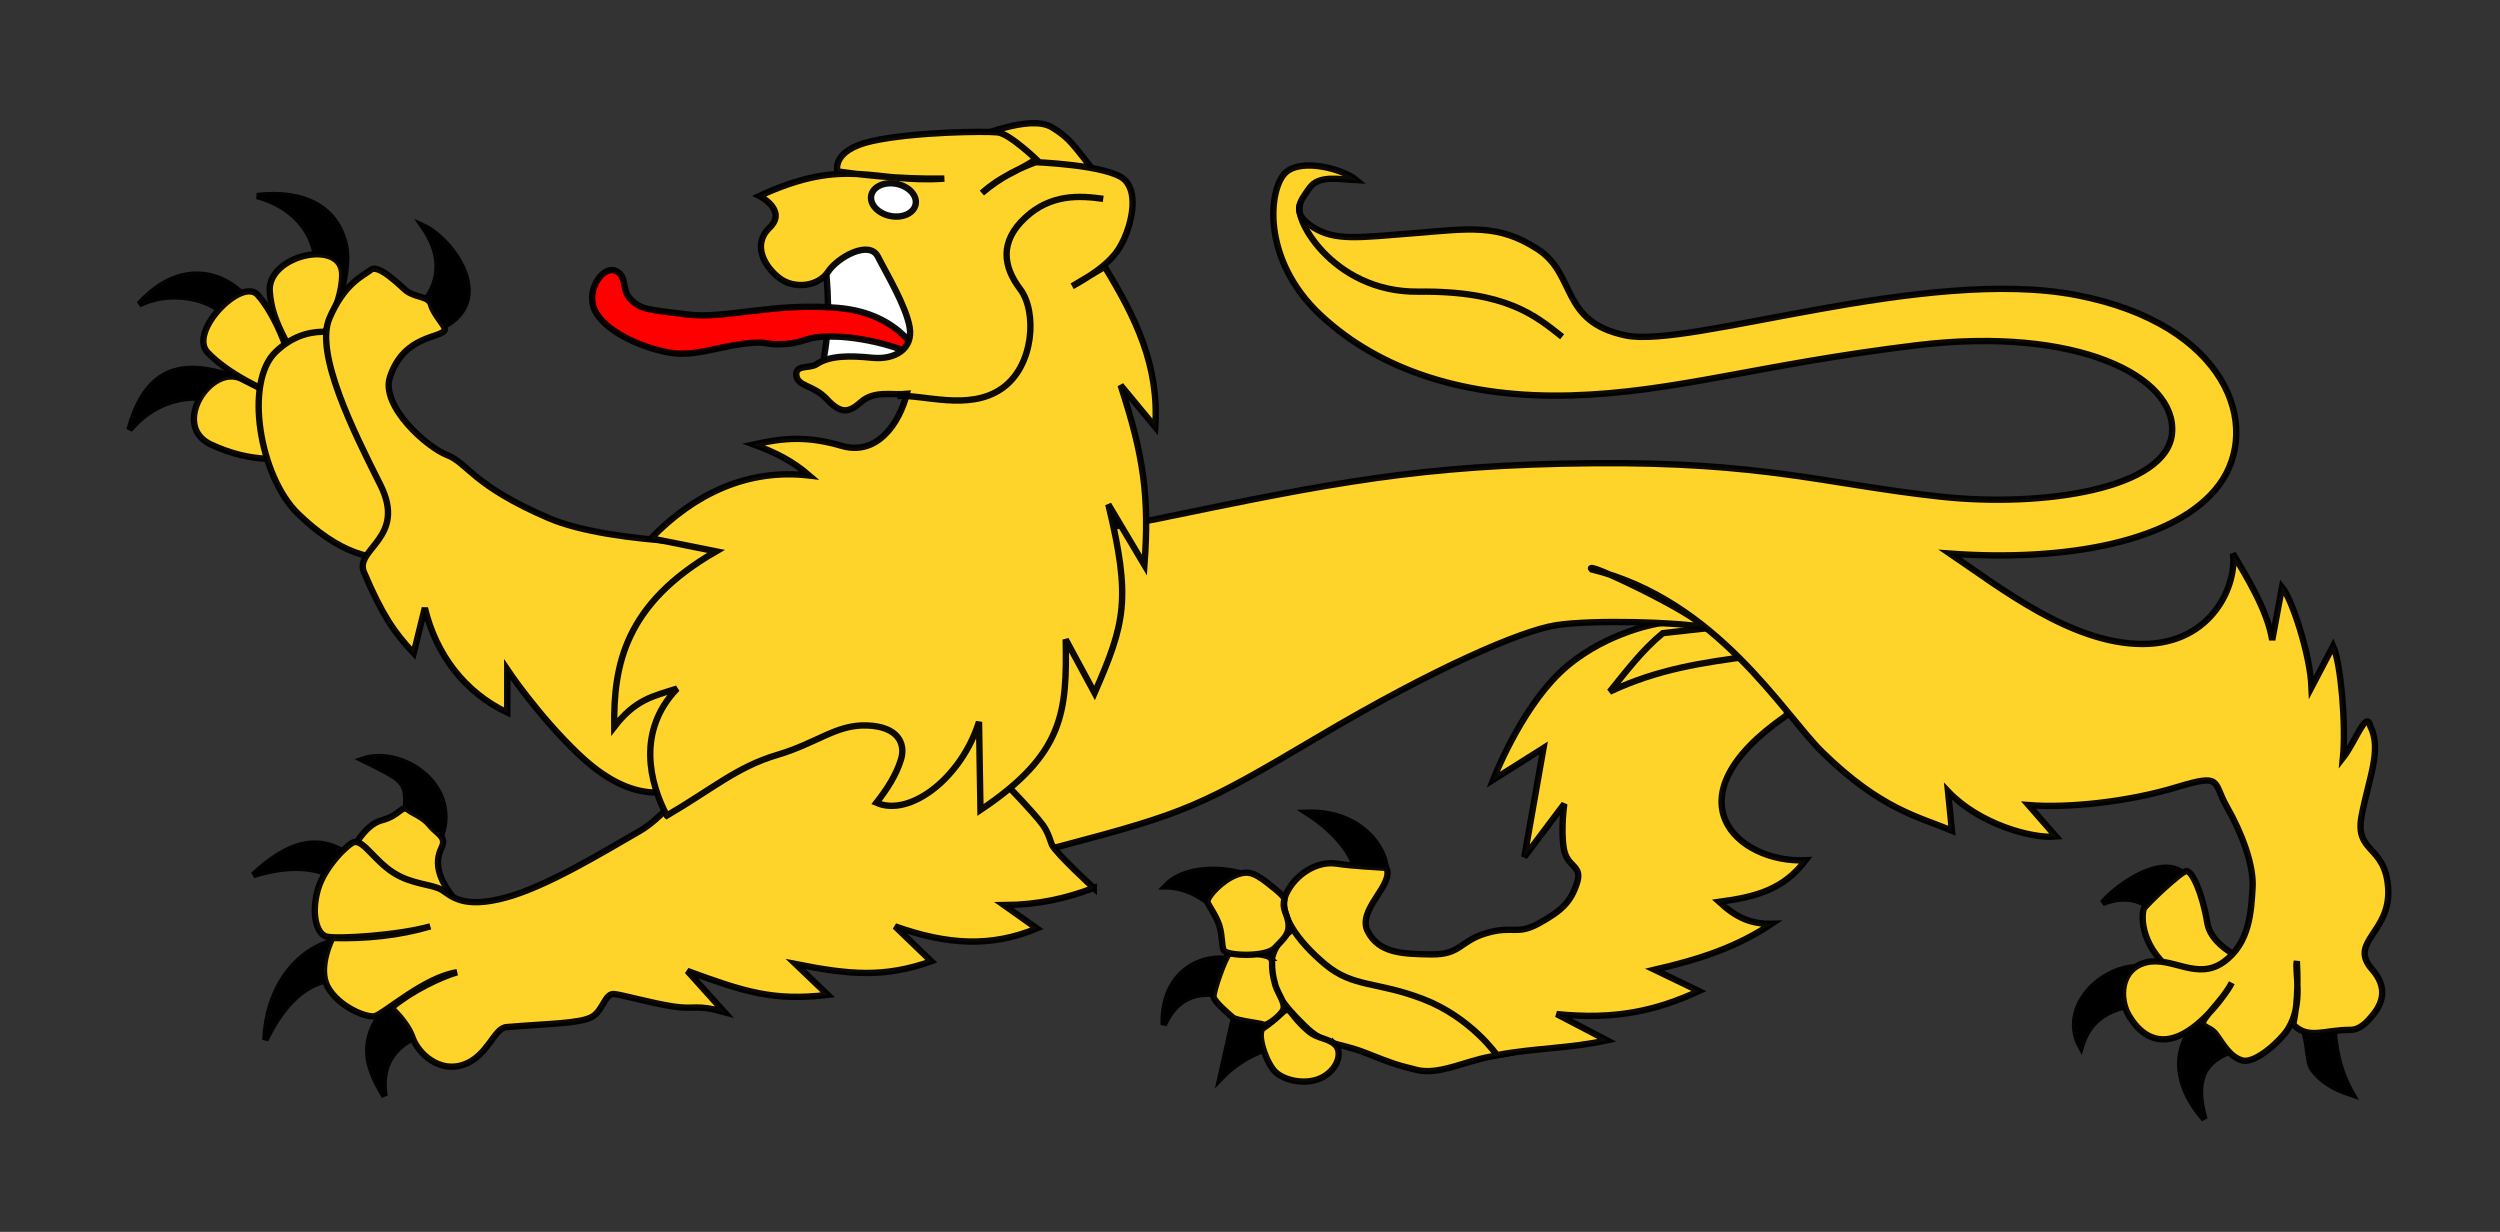 <?xml version="1.0" encoding="UTF-8" standalone="no"?>
<!-- Created with Inkscape (http://www.inkscape.org/) -->

<svg
   xmlns:dc="http://purl.org/dc/elements/1.1/"
   xmlns:cc="http://creativecommons.org/ns#"
   xmlns:rdf="http://www.w3.org/1999/02/22-rdf-syntax-ns#"
   xmlns:svg="http://www.w3.org/2000/svg"
   xmlns="http://www.w3.org/2000/svg"
   xmlns:sodipodi="http://sodipodi.sourceforge.net/DTD/sodipodi-0.dtd"
   xmlns:inkscape="http://www.inkscape.org/namespaces/inkscape"
   width="207mm"
   height="102mm"
   viewBox="0 0 207 102"
   version="1.1"
   id="svg8"
   inkscape:version="0.92.4 (5da689c313, 2019-01-14)"
   sodipodi:docname="lionYoung.svg">
  <rect x="0" y="0" width="207" height="102" fill="#333333" stroke="none"/>
  <defs
     id="defs2" />
  <sodipodi:namedview
     id="base"
     pagecolor="#ffffff"
     bordercolor="#666666"
     borderopacity="1.0"
     inkscape:pageopacity="0.0"
     inkscape:pageshadow="2"
     inkscape:zoom="0.98994949"
     inkscape:cx="414.68496"
     inkscape:cy="209.77144"
     inkscape:document-units="mm"
     inkscape:current-layer="g3845"
     showgrid="false"
     height="209mm"
     inkscape:window-width="1693"
     inkscape:window-height="896"
     inkscape:window-x="975"
     inkscape:window-y="762"
     inkscape:window-maximized="0" />
  <g
     inkscape:label="Layer 1"
     inkscape:groupmode="layer"
     id="layer1"
     transform="translate(0,-195)">
    <g
       transform="matrix(0.265,0,0,0.265,6.474,27.777)"
       id="layer1-5">
      <g
         id="g3845">
        <path
           inkscape:connector-curvature="0"
           id="path44051"
           style="fill:#000000;fill-rule:evenodd"
           d="m 384.27,947.839 -16.801,-0.58 3.479,-28.539 19.693,-4.193 z" />
        <path
           inkscape:connector-curvature="0"
           id="path29128"
           style="fill:#ffd42a;fill-rule:evenodd;stroke:#000000;stroke-width:2;stroke-opacity:0.951;fill-opacity:1"
           d="m 449.974,959.506 c 0,0 -0.94,0.262 -8.895,1.711 -7.948,1.457 -16.087,5.819 -22.91,4.101 -6.626,-1.662 -7.142,-1.838 -15.903,-5.296 -8.768,-3.465 -12.445,-1.923 -19.156,-8.549 -6.887,-6.802 -10.26,-11.038 -10.26,-19.156 -0.007,-8.125 10.26,-13.343 10.26,-13.343 z" />
        <path
           inkscape:connector-curvature="0"
           id="path30898"
           style="fill:#000000;fill-rule:evenodd;stroke:#000000;stroke-width:2;stroke-opacity:0.951"
           d="m 652.808,919.053 c -5.544,-5.176 -10.43,-9.68 -20.301,-5.876 7.396,-8.358 25.88,-18.71 28.178,-2.44 z" />
        <path
           inkscape:connector-curvature="0"
           id="path30896"
           style="fill:#ffd42a;fill-rule:evenodd;stroke:#000000;stroke-width:2;stroke-opacity:0.951;fill-opacity:1"
           d="m 654.137,934.369 c -10.621,-8.683 -9.306,-18.385 -8.655,-19.53 0.721,-1.273 11.37,-11.427 13.202,-11.646 1.739,-0.212 4.992,6.718 6.541,16.087 1.485,8.938 15.196,12.975 15.196,12.975 0,0 -15.783,10.691 -26.283,2.114 z" />
        <path
           inkscape:connector-curvature="0"
           id="path30009"
           style="fill:#000000;fill-rule:evenodd;stroke:#000000;stroke-width:2;stroke-opacity:0.951"
           d="m 398.674,904.783 c 1.902,-4.221 -4.632,-13.414 -14.708,-19.841 19.636,-0.559 26.333,15.471 24.112,19.332 z" />
        <path
           inkscape:connector-curvature="0"
           id="path30011"
           style="fill:#000000;fill-rule:evenodd;stroke:#000000;stroke-width:2;stroke-opacity:0.951"
           d="m 360.674,943.307 c -2.319,-1.301 -15.457,-5.954 -21.51,7.99 -0.537,-19.615 16.758,-23.504 24.282,-19.148 z" />
        <path
           inkscape:connector-curvature="0"
           id="path30013"
           style="fill:#000000;fill-rule:evenodd;stroke:#000000;stroke-width:2;stroke-opacity:0.951"
           d="m 362.081,944.798 -5.169,23.073 c 6.52,-6.732 12.65,-8.676 19.841,-11.285 z" />
        <path
           inkscape:connector-curvature="0"
           id="path30888"
           style="fill:#000000;fill-rule:evenodd;stroke:#000000;stroke-width:2;stroke-opacity:0.951"
           d="m 356.184,915.538 c -4.137,-3.854 -9.61,-7.531 -16.44,-7.559 9.447,-9.984 34.429,-3.67 32.937,3.408 z" />
        <path
           inkscape:connector-curvature="0"
           id="path30890"
           style="fill:#000000;fill-rule:evenodd;stroke:#000000;stroke-width:2;stroke-opacity:0.951"
           d="m 704.497,949.444 c 0.332,8.846 1.888,16.454 5.989,23.525 -6.286,-2.072 -9.758,-4.554 -12.198,-7.771 -2.348,-3.083 -0.481,-11.427 -5.77,-17.084 z" />
        <path
           inkscape:connector-curvature="0"
           id="path30892"
           style="fill:#000000;fill-rule:evenodd;stroke:#000000;stroke-width:2;stroke-opacity:0.951"
           d="m 674.219,958.877 c -10.43,3.33 -13.315,9.539 -9.878,21.857 -10.946,-12.431 -10.352,-26.63 4.101,-34.945 z" />
        <path
           inkscape:connector-curvature="0"
           id="path30894"
           style="fill:#000000;fill-rule:evenodd;stroke:#000000;stroke-width:2;stroke-opacity:0.951"
           d="m 646.819,944.346 c -5.48,0.813 -17.268,0.849 -21.079,13.753 -7.686,-14.05 10.684,-29.097 23.851,-23.851 z" />
        <path
           inkscape:connector-curvature="0"
           id="path32650"
           style="fill:#000000;fill-rule:evenodd;stroke:#000000;stroke-width:2;stroke-opacity:0.951"
           d="m 108.251,953.743 c -5.585,2.148 -14.564,6.517 -12.533,19.788 -6.399,-10.614 -9.286,-20.058 6.792,-33.959 z" />
        <path
           inkscape:connector-curvature="0"
           id="path32652"
           style="fill:#000000;fill-rule:evenodd;stroke:#000000;stroke-width:2;stroke-opacity:0.951"
           d="m 80.85,936.653 c -4.531,0.699 -13.975,1.87 -22.369,19.314 1.058,-23.219 17.921,-32.742 27.05,-31.024 z" />
        <path
           inkscape:connector-curvature="0"
           id="path32654"
           style="fill:#000000;fill-rule:evenodd;stroke:#000000;stroke-width:2;stroke-opacity:0.951"
           d="m 83.544,907.965 c -4.49,-5.197 -14.602,-8.04 -28.81,-3.519 10.15,-9.443 21.471,-14.909 33.138,-3.157 z" />
        <path
           inkscape:connector-curvature="0"
           id="path32658"
           style="fill:#000000;fill-rule:evenodd;stroke:#000000;stroke-width:2;stroke-opacity:0.951"
           d="m 111.645,896.015 c 10.225,-18.102 -9.991,-31.997 -22.719,-27.627 13.902,6.944 14.672,6.399 12.883,20.138 z" />
        <path
           inkscape:connector-curvature="0"
           id="path36162"
           style="fill:#000000;fill-rule:evenodd;stroke:#000000;stroke-width:2;stroke-opacity:0.951"
           d="m 45.177,757.139 c -6.71,-3.613 -20.216,-2.765 -29.147,8.188 6.046,-22.352 19.848,-20.98 34.075,-16.002 z" />
        <path
           inkscape:connector-curvature="0"
           id="path36164"
           style="fill:#000000;fill-rule:evenodd;stroke:#000000;stroke-width:2;stroke-opacity:0.951"
           d="m 47.376,731.691 c -2.602,-6.491 -17.006,-11.179 -28.334,-5.551 14.566,-15.952 29.352,-8.294 34.776,0 z" />
        <path
           inkscape:connector-curvature="0"
           id="path36166"
           style="fill:#000000;fill-rule:evenodd;stroke:#000000;stroke-width:2;stroke-opacity:0.951"
           d="m 74.225,716.863 c 1.718,-11.066 -5.713,-21.27 -18.356,-24.579 15.026,-1.747 24.841,3.939 27.436,15.175 1.174,5.063 -0.191,11.929 -2.143,19.071 z" />
        <path
           inkscape:connector-curvature="0"
           id="path36168"
           style="fill:#000000;fill-rule:evenodd;stroke:#000000;stroke-width:2;stroke-opacity:0.951"
           d="m 103.209,729.612 c 2.397,-0.969 15.959,-11.632 4.639,-27.818 9.574,4.37 26.078,27.139 -0.926,33.849 z" />
        <path
           inkscape:connector-curvature="0"
           id="path28249"
           style="fill:#ffd42a;fill-rule:evenodd;stroke:#000000;stroke-width:2;stroke-opacity:0.951;fill-opacity:1"
           d="m 533.604,854.678 c -37.371,25.816 -15.146,46.174 6.152,45.142 -6.951,9.129 -15.281,11.406 -27.019,13.004 5.466,5.013 9.921,6.951 16.412,6.838 -11.003,7.354 -22.514,11.116 -36.593,14.361 l 13.852,6.668 c -13.456,6.159 -26.05,9.065 -44.463,7.184 l 15.733,8.21 c -11.802,2.567 -22.578,2.397 -34.372,4.617 0,0 -8.125,-11.717 -22.917,-17.444 -14.701,-5.692 -21.927,-3.543 -30.78,-10.939 -8.662,-7.248 -14.955,-16.115 -12.141,-22.069 2.906,-6.145 9.652,-10.246 15.563,-9.397 6.286,0.898 11.717,1.025 15.733,1.365 2.475,5.303 -9.32,13.081 -5.819,19.834 3.507,6.76 10.564,7.057 19.841,7.184 9.277,0.127 8.853,-4.229 17.275,-6.668 8.422,-2.44 9.355,0.813 16.412,-3.076 7.057,-3.889 9.878,-6.626 11.802,-12.48 1.923,-5.869 -3.125,-4.752 -4.108,-10.953 -0.976,-6.194 0.177,-13.852 0.177,-13.852 l -12.488,16.589 5.989,-34.033 -15.733,9.921 c 0,0 8.125,-21.206 20.69,-33.347 12.565,-12.141 29.585,-15.217 29.585,-15.217 l 56.611,-11.116 z" />
        <path
           inkscape:connector-curvature="0"
           id="path29126"
           style="fill:#ffd42a;fill-rule:evenodd;stroke:#000000;stroke-width:2;stroke-opacity:0.951;fill-opacity:1"
           d="m 522.827,836.038 c -15.104,1.994 -29.189,3.988 -44.293,11.116 5.36,-6.619 10.204,-13.06 16.589,-18.3 l 23.087,-2.567 z" />
        <path
           inkscape:connector-curvature="0"
           id="path2296"
           style="fill:#ffd42a;fill-rule:evenodd;stroke:#000000;stroke-width:2;stroke-opacity:0.951;fill-opacity:1"
           d="m 306.721,895.478 c 39.612,-10.479 43.876,-12.367 81.049,-34.38 36.034,-21.34 63.003,-32.979 73.97,-34.712 11.561,-1.817 38.827,-0.94 46.047,0.622 -1.329,-3.748 -38.318,-21.517 -34.889,-18.074 39.174,9.687 59.835,45.113 72.04,57.078 18.286,17.918 30.243,20.259 40.517,24.551 l -1.23,-12.275 c 9.73,10.267 26.276,14.849 33.771,14.128 l -8.598,-9.829 c 12.381,0.983 31.021,-0.983 46.047,-5.53 14.736,-4.455 11.377,-1.874 15.889,6.017 4.709,8.245 8.478,18.265 8.061,25.3 -0.438,7.311 -0.856,17.458 -9.136,23.292 -8.294,5.834 -16.03,-1.86 -24.02,0.035 -8.344,1.98 -8.598,11.356 -5.53,16.575 3.069,5.218 8.174,9.631 15.698,6.406 7.524,-3.224 14.771,-13.173 16.504,-16.589 -2.949,5.834 -10.437,11.936 -8.867,13.223 1.273,1.032 2.722,1.28 3.889,2.843 2.079,2.786 4.299,7.142 8.266,8.21 4.059,1.103 12.028,-6.244 14.248,-9.793 5.063,-8.132 2.001,-18.052 2.786,-21.213 0.184,3.465 0.566,12.092 -1.153,19.721 4.596,4.907 9.949,1.676 17.77,1.732 3.224,0.028 5.636,-2.708 7.559,-5.211 2.885,-3.762 3.953,-8.422 -0.636,-13.647 -7.658,-8.704 5.918,-11.42 4.985,-25.505 -0.905,-13.477 -10.501,-10.798 -8.309,-22.408 2.234,-11.865 6.413,-20.683 2.779,-28.023 -1.223,-5.522 -4.78,4.978 -8.598,9.829 1.004,-10.211 -0.608,-29.472 -3.062,-34.995 l -6.753,12.891 c -0.424,-10.267 -6.145,-27.627 -9.214,-31.304 l -3.069,16.575 c -1.428,-9.235 -8.174,-20.096 -12.282,-27.019 1.315,9.348 -6.138,28.242 -28.242,28.242 -22.104,0 -44.47,-17.614 -60.161,-28.242 36.105,2.63 70.916,-3.67 84.11,-21.489 13.435,-18.159 2.581,-50.169 -44.519,-59.27 -47.221,-9.136 -120.979,16.723 -140.884,12.601 -20.718,-4.299 -15.217,-19.021 -27.584,-27.004 -12.445,-8.033 -21.454,-6.322 -38.742,-4.943 -17.013,1.358 -24.501,2.468 -31.282,-1.81 -7.234,-4.561 -4.165,-8.139 -1.252,-12.282 2.92,-4.137 9.044,-2.765 14.722,-2.489 -3.946,-3.338 -16.942,-7.029 -22.09,-2.418 -5.367,4.815 -7.877,27.082 10.847,44.576 18.724,17.494 45.785,26.043 78.213,25.109 32.725,-0.933 58.548,-9.687 108.23,-15.698 49.745,-6.017 81.141,9.765 79.613,27.471 -1.492,17.374 -40.277,23.363 -72.45,19.841 -35.631,-3.896 -54.963,-10.925 -108.668,-10.437 -53.726,0.495 -81.685,6.18 -135.1,17.211 -53.754,11.116 -71.043,-0.785 -78.56,24.537 -7.524,25.329 7.509,88.501 47.27,77.973 z" />
        <path
           inkscape:connector-curvature="0"
           id="path30003"
           style="fill:#ffd42a;fill-rule:evenodd;stroke:#000000;stroke-width:2;stroke-opacity:0.951;fill-opacity:1"
           d="m 392.734,957.449 c 2.263,2.135 1.11,7.262 -3.677,10.027 -4.702,2.722 -11.681,1.428 -14.8,-1.336 -3.104,-2.765 -6.215,-12.41 -4.052,-13.824 2.284,-1.478 3.408,-2.645 6.074,-4.957 2.652,-2.312 2.029,0.757 8.224,5.933 2.779,2.326 5.961,2.029 8.231,4.158 z" />
        <path
           inkscape:connector-curvature="0"
           id="path30005"
           style="fill:#ffd42a;fill-rule:evenodd;stroke:#000000;stroke-width:2;stroke-opacity:0.951;fill-opacity:1"
           d="m 372.532,930.289 c -1.195,-1.379 -11.738,-2.065 -12.919,-1.294 -1.167,0.771 -5.275,12.134 -4.851,13.619 0.481,1.669 4.907,5.388 5.989,6.329 1.181,1.039 8.867,1.782 9.638,2.256 0.799,0.488 4.441,-2.093 5.89,-4.207 1.457,-2.135 -1.499,-5.431 -2.291,-8.372 -1.761,-6.512 -0.262,-6.937 -1.457,-8.33 z" />
        <path
           inkscape:connector-curvature="0"
           id="path30007"
           style="fill:#ffd42a;fill-rule:evenodd;stroke:#000000;stroke-width:2;stroke-opacity:0.951;fill-opacity:1"
           d="m 373.904,927.206 c -2.623,2.864 -13.979,2.524 -15.761,1.011 -0.933,-0.792 -0.509,-4.639 -1.619,-8.082 -1.11,-3.458 -3.741,-6.541 -3.684,-7.488 0.113,-1.768 4.533,-6.47 8.803,-8.181 4.278,-1.718 6.244,-0.615 11.943,4.023 5.784,4.709 1.563,2.468 3.797,8.181 2.291,5.827 -0.75,7.566 -3.479,10.536 z" />
        <path
           inkscape:connector-curvature="0"
           id="path31773"
           style="fill:none;stroke:#000000;stroke-width:2;stroke-opacity:0.951"
           d="m 463.664,736.259 c -8.365,-6.611 -17.515,-14.432 -44.944,-14.1 -27.323,0.325 -40.206,-24.565 -36.572,-27.761" />
        <path
           inkscape:connector-curvature="0"
           id="path32656"
           style="fill:#ffd42a;fill-rule:evenodd;stroke:#000000;stroke-width:2;stroke-opacity:0.951;fill-opacity:1"
           d="m 123.114,917.568 c -13.555,-12.212 -10.939,-18.816 -9.482,-21.899 1.52,-3.231 -1.697,-4.186 -3.797,-6.838 -2.051,-2.574 -5.325,-3.684 -6.505,-4.639 -2.369,-1.902 -2.517,1.584 -8.549,3.161 -5.947,1.563 -9.836,10.769 -9.836,10.769 z" />
        <path
           inkscape:connector-curvature="0"
           id="path31775"
           style="fill:#ffd42a;fill-rule:evenodd;stroke:#000000;stroke-width:2;stroke-opacity:0.951;fill-opacity:1"
           d="m 317.321,908.481 c -8.712,3.281 -17.416,5.282 -28.051,5.353 l 10.281,7.283 c -14.425,5.996 -27.987,5.134 -44.329,-0.643 l 11.342,10.918 c -14.771,5.211 -25.484,4.214 -42.398,0.863 l 10.069,9.631 c -16.992,2.001 -26.057,-0.926 -43.904,-7.488 l 11.561,12.848 c -8.924,-2.503 -8.924,-0.679 -15.846,-1.718 -6.923,-1.039 -15.599,-3.564 -18.54,-3.903 -2.934,-0.332 -3.429,5.07 -6.944,7.113 -3.663,2.135 -13.93,2.121 -26.764,3.217 -3.924,0.332 -5.728,8.994 -13.287,11.703 -7.706,2.756 -14.343,-3.533 -16.057,-8.494 -1.663,-4.814 -6.635,-9.204 -6.635,-9.204 6.598,-5.495 15.43,-9.617 20.556,-11.138 -10.211,1.499 -22.91,13.067 -25.698,13.705 -2.64,0.603 -11.39,-3.021 -14.707,-9.122 -3.318,-6.101 1.429,-15.288 1.429,-15.288 10.458,0.304 21.051,-0.785 30.625,-3.642 -10.02,2.85 -28.935,4.016 -32.343,3.21 -3.305,-0.782 -4.921,-7.382 -2.779,-14.771 2.143,-7.389 9.687,-14.467 11.349,-14.786 2.97,-0.552 6.406,5.883 12.304,9.617 5.911,3.748 12.261,3.536 15.111,5.381 3.097,2.008 6.71,5.918 19.919,2.355 12.799,-3.465 30.102,-14.022 41.882,-20.81 11.78,-6.774 29.394,-33.34 38.848,-37.222 l 71.312,-29.338 1.075,48.607 c 0,0 11.795,12.021 14.665,16.023 1.923,2.687 2.397,5.24 2.885,6.251 1.365,2.779 13.067,13.492 13.067,13.492 z" />
        <path
           inkscape:connector-curvature="0"
           id="path36160"
           style="fill:#ffd42a;fill-rule:evenodd;stroke:#000000;stroke-width:2;stroke-opacity:0.951;fill-opacity:1"
           d="m 73.143,773.495 c -9.235,1.089 -18.717,2.425 -31.622,-3.55 -12.784,-5.911 0.042,-25.597 9.702,-20.45 9.73,5.19 15.479,5.282 21.92,23.999 z" />
        <path
           inkscape:connector-curvature="0"
           id="path36158"
           style="fill:#ffd42a;fill-rule:evenodd;stroke:#000000;stroke-width:2;stroke-opacity:0.951;fill-opacity:1"
           d="m 68.2,756.743 c -10.359,-3.316 -21.694,-9.207 -27.775,-15.599 -6.088,-6.399 10.578,-23.49 15.62,-18.024 5.127,5.579 12.106,20.393 12.155,33.623 z" />
        <path
           inkscape:connector-curvature="0"
           id="path35283"
           style="fill:#ffd42a;fill-rule:evenodd;stroke:#000000;stroke-width:2;stroke-opacity:0.951;fill-opacity:1"
           d="m 72.139,752.805 c -5.105,-13.605 -11.568,-19.601 -12.29,-30.844 -0.721,-11.229 22.677,-16.511 22.634,-5.155 -0.05,11.349 -8.57,19.841 -10.345,35.999 z" />
        <path
           inkscape:connector-curvature="0"
           id="path34408"
           style="fill:#ffd42a;fill-rule:evenodd;stroke:#000000;stroke-width:2;stroke-opacity:0.951"
           d="m 103.909,804.049 c -11.208,3.939 -23.299,-0.898 -35.249,-12.523 -11.95,-11.625 -16.879,-41.033 -6.958,-50.544 9.694,-9.284 20.329,-6.413 28.751,-3.253 z" />
        <path
           inkscape:connector-curvature="0"
           id="path33533"
           style="fill:#ffd42a;fill-rule:evenodd;stroke:#000000;stroke-width:2;stroke-opacity:0.951;fill-opacity:1"
           d="m 199.878,869.838 c -15.768,15.076 -31.113,8.697 -43.572,-3.182 -12.7,-12.12 -22.253,-26.439 -22.253,-26.439 v 13.449 c -13.223,-6.265 -22.26,-18.088 -25.746,-32.69 l -3.479,14.142 c -6.081,-6.435 -9.914,-12.049 -15.528,-25.272 -3.118,-7.347 13.52,-10.649 5.098,-27.358 -8.422,-16.723 -20.563,-41.139 -15.896,-52.029 4.716,-11.01 10.522,-13.209 12.968,-15.146 2.51,-1.973 9.928,5.812 11.172,6.675 3.189,2.227 6.887,1.471 7.651,4.356 0.771,2.906 4.554,6.689 4.278,7.672 -0.785,2.779 -12.756,1.4 -17.161,14.842 -2.963,9.044 11.568,21.949 17.854,24.346 6.406,2.447 7.941,9.482 31.763,19.714 19.714,8.457 64.587,8.952 79.132,7.036 z" />
        <path
           inkscape:connector-curvature="0"
           id="path39684"
           style="fill:#ffd42a;fill-rule:evenodd;stroke:#000000;stroke-width:2;stroke-opacity:0.951;fill-opacity:1"
           d="m 323.444,691.81 c -12.41,-14.672 -12.183,-16.709 -19.184,-20.994 -7.064,-4.335 -24.827,3.613 -24.827,3.613 z" />
        <path
           inkscape:connector-curvature="0"
           id="path38791"
           style="fill:#ffffff;fill-rule:evenodd;stroke:#000000;stroke-width:2;stroke-opacity:0.951"
           d="m 231.358,750.04 c 0,0 3.154,-10.041 2.942,-23.25 -0.233,-13.428 -2.044,-19.636 -2.044,-19.636 l 37.703,0.226 -4.066,38.375 z" />
        <path
           inkscape:connector-curvature="0"
           id="path38795"
           style="fill:#ff0000;fill-rule:evenodd;stroke:#000000;stroke-width:2;stroke-opacity:0.951"
           d="m 236.477,736.195 c -10.027,-0.212 -8.613,1.881 -15.726,2.333 -7.113,0.453 -4.476,-1.167 -12.997,-0.071 -8.584,1.103 -15.648,4.151 -23.349,2.701 -7.594,-1.428 -18.286,-5.713 -22.401,-12.092 -4.122,-6.371 1.64,-15.175 5.876,-13.414 3.825,1.591 1.683,5.685 4.709,8.853 3.104,3.246 5.424,3.26 17.635,4.78 12.155,1.52 26.955,-3.818 47.228,-2.044 20.287,1.775 25.569,15.627 28.079,18.236 -2.906,-4.83 -18.943,-9.072 -29.055,-9.284 z" />
        <path
           inkscape:connector-curvature="0"
           id="path37916"
           style="fill:#ffd42a;fill-rule:evenodd;stroke:#000000;stroke-width:2;stroke-opacity:0.951;fill-opacity:1"
           d="m 183.911,885.861 c 14.071,-8.202 21.906,-15.203 34.351,-18.908 12.876,-3.825 18.512,-9.588 28.221,-9.256 9.701,0.339 12.113,5.664 10.607,10.607 -1.506,4.957 -4.441,9.405 -7.679,13.548 10.458,4.589 26.559,-7.75 32.053,-25.279 l 0.453,27.535 c 26.255,-17.529 27.011,-30.773 26.637,-53.266 l 9.023,16.702 c 9.56,-21.892 11.441,-29.345 4.292,-58.909 l 11.285,18.965 c 1.577,-21.447 -0.226,-34.083 -7.446,-56.208 l 10.833,13.096 c 1.28,-19.339 -6.244,-34.387 -15.804,-50.113 l -10.154,6.095 c 12.113,-6.696 14.467,-11.017 16.249,-14.892 1.824,-3.974 4.738,-13.661 0.226,-18.286 -4.738,-4.851 -29.119,-5.643 -29.119,-5.643 -5.19,3.239 -9.701,4.441 -15.57,9.701 6.017,-5.112 12.042,-7.969 17.607,-9.928 0,0 -8.803,-8.577 -12.643,-9.023 -3.649,-0.438 -26.347,-0.17 -39.273,2.701 -12.919,2.878 -10.833,9.489 -10.833,9.489 6.173,0.898 18.88,2.475 33.404,2.249 -22.189,1.584 -30.399,-7.22 -57.778,5.424 0,0 8.853,4.455 3.154,9.928 -5.607,5.395 -1.407,12.353 3.168,15.797 4.561,3.444 12.07,2.595 15.125,-2.029 3.012,-4.582 12.891,-10.034 15.57,-4.738 2.531,5.02 8.796,15.344 9.928,22.118 1.103,6.59 -4.455,10.211 -11.738,9.475 -7.029,-0.707 -13.258,-0.728 -17.381,2.036 -2.058,1.379 -6.675,0.057 -6.3,3.415 0.396,3.62 5.325,2.977 9.468,7.418 4.568,4.907 6.979,4.278 10.826,0.898 4.094,-3.585 9.709,-2.029 14.22,-2.482 -2.256,9.03 -9.178,19.488 -20.308,16.249 -10.875,-3.154 -17.911,-2.553 -27.542,-0.445 6.923,2.553 12.042,5.112 17.381,9.702 -19.41,-2.256 -36.112,5.876 -49.427,19.643 6.767,1.351 13.541,2.708 20.308,4.059 -28.666,16.476 -32.046,35.666 -31.82,54.843 6.548,-8.499 11.957,-9.553 19.636,-11.957 -12.714,13.308 -8.549,29.522 -3.21,39.669 z" />
        <path
           inkscape:connector-curvature="0"
           id="path38793"
           style="fill:none;stroke:#000000;stroke-width:2;stroke-opacity:0.951"
           d="m 255.965,754.778 c 8.118,-0.566 22.231,4.738 32.492,-2.256 10.274,-6.993 11.215,-24.126 5.876,-31.148 -5.36,-7.057 -6.491,-14.835 1.584,-22.345 8.054,-7.502 17.147,-6.88 24.367,-5.869" />
        <path
           inkscape:connector-curvature="0"
           id="path39682"
           style="fill:#ffffff;fill-rule:evenodd;stroke:#000000;stroke-width:2;stroke-linecap:round;stroke-opacity:0.951"
           d="m 261.702,693.731 a 7.067,5.107 11.444 1 1 -13.953,-0.473 7.067,5.107 11.444 1 1 13.953,0.473 z" />
      </g>
    </g>
  </g>
</svg>
